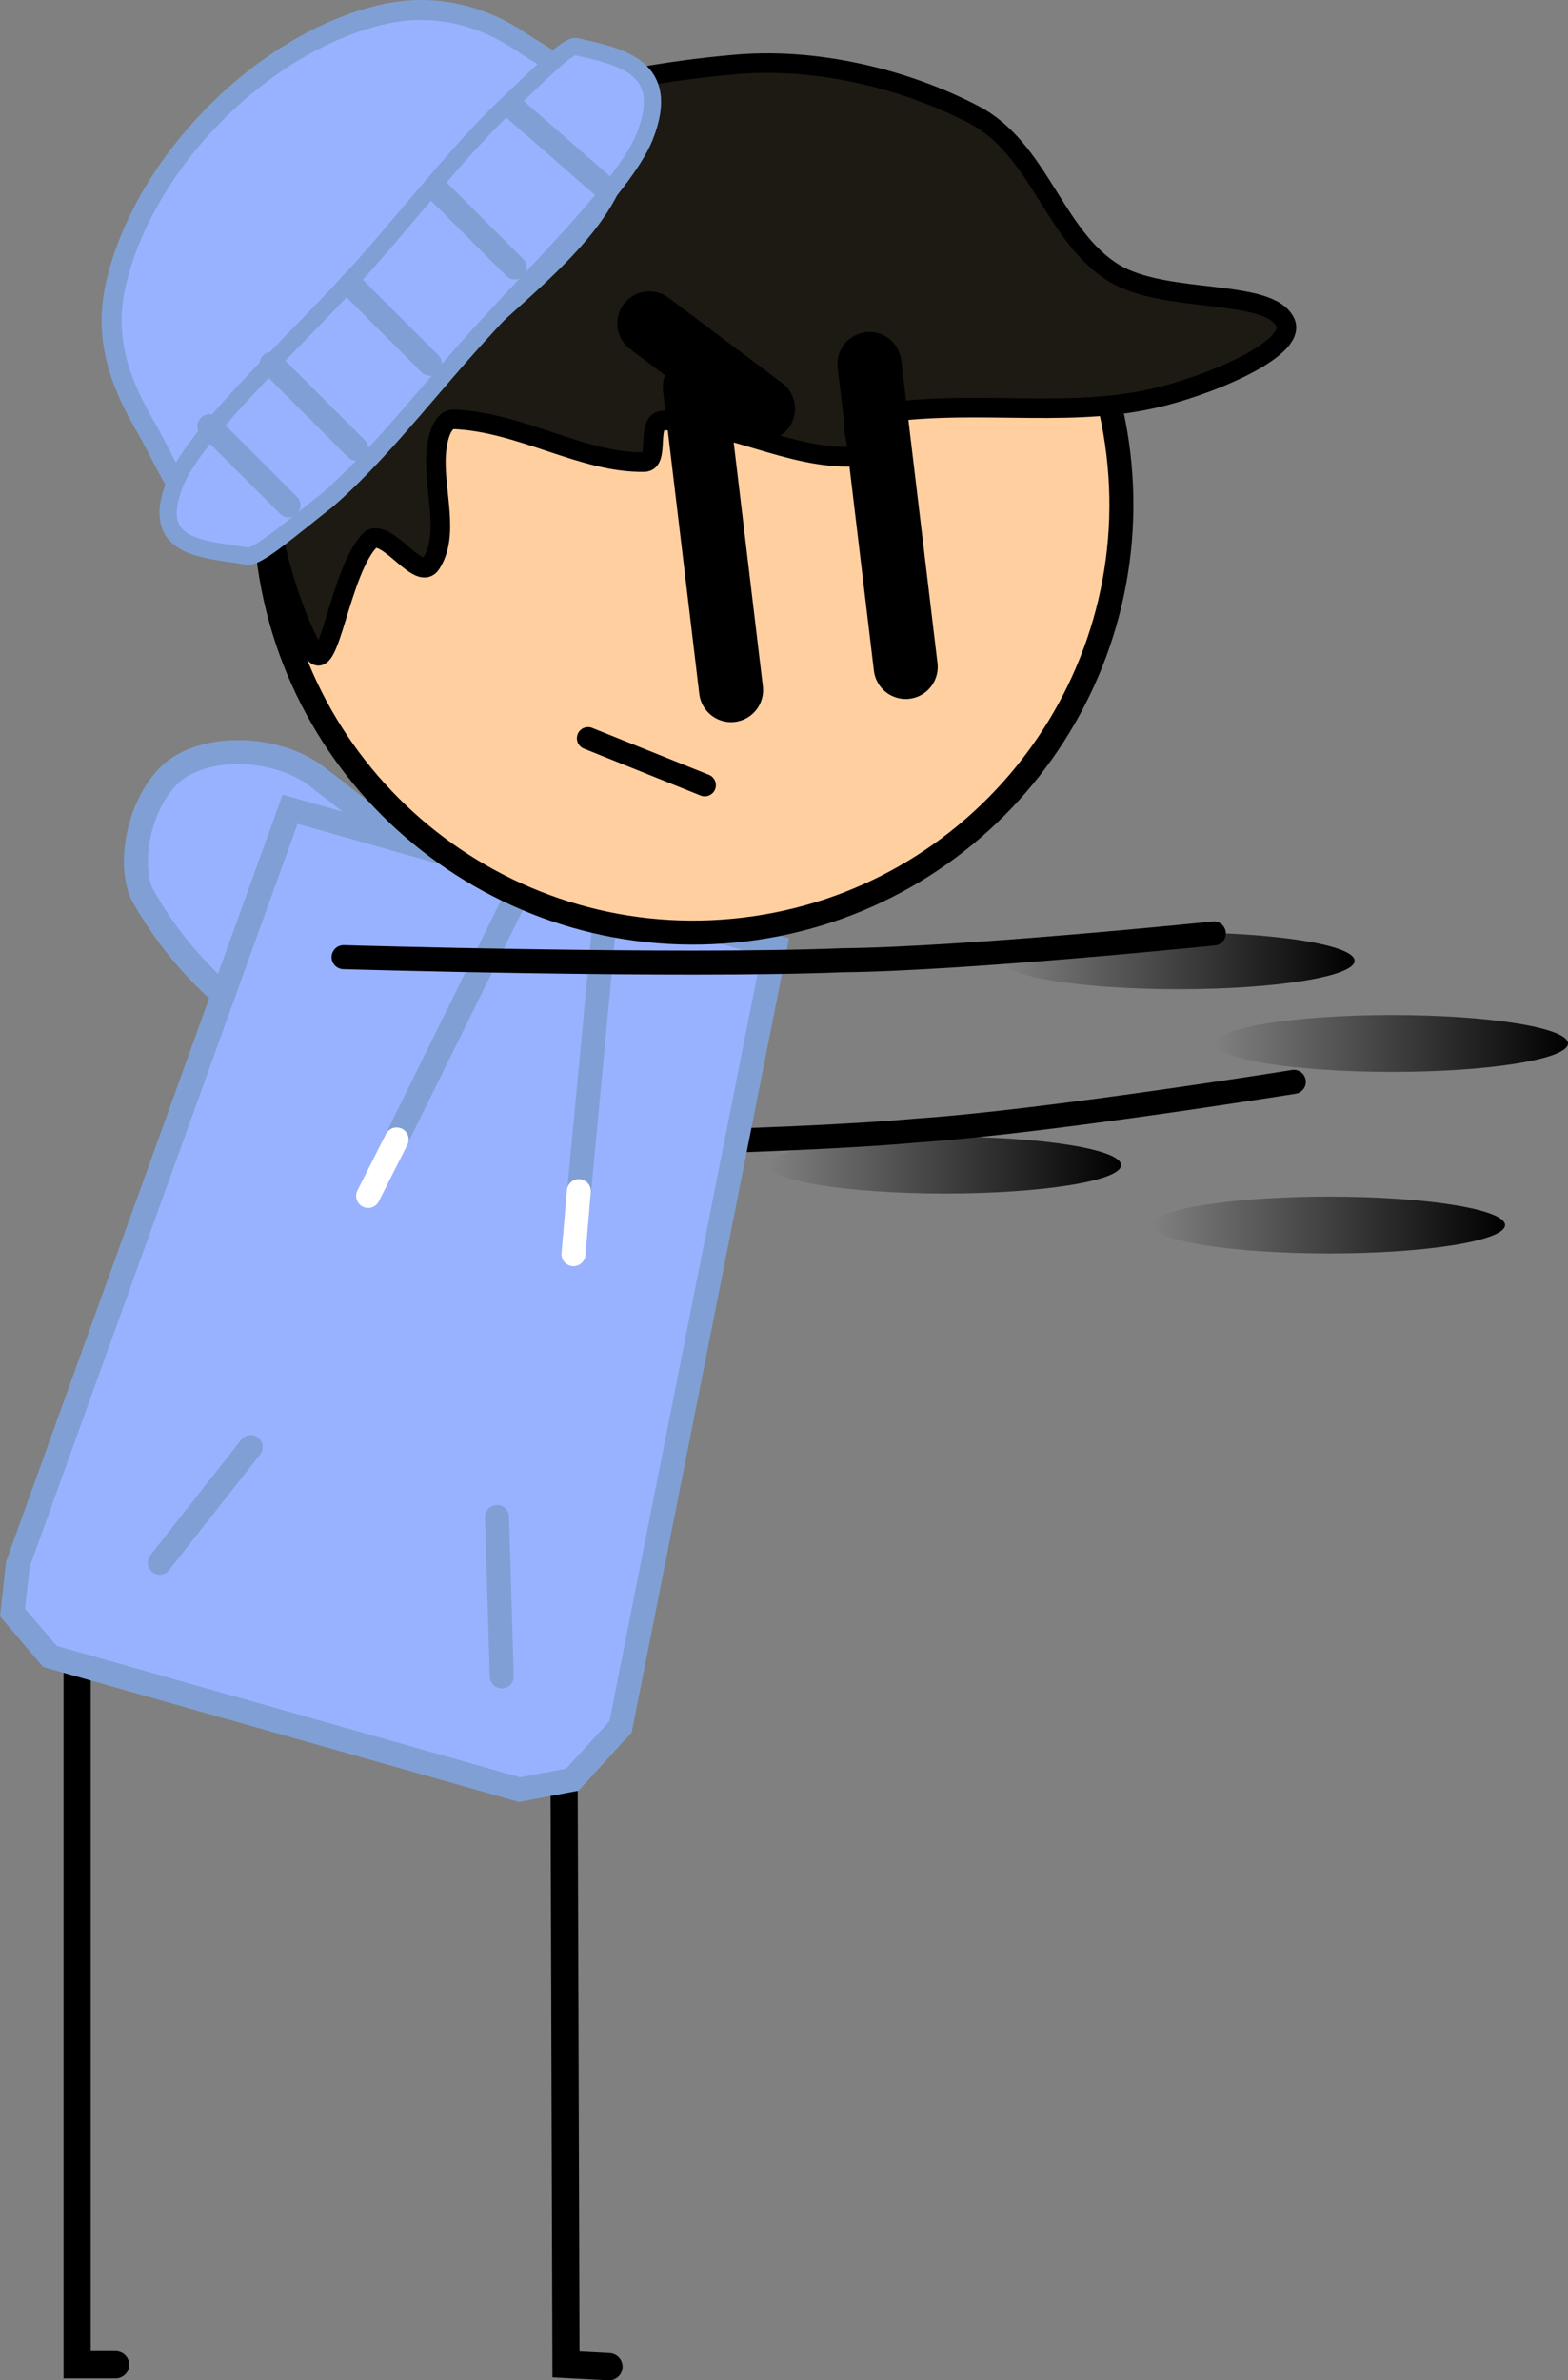 <svg version="1.1" xmlns="http://www.w3.org/2000/svg" xmlns:xlink="http://www.w3.org/1999/xlink" width="210.98" height="320.137" viewBox="0,0,210.98,320.137"><rect x="0" y="0" width="210.98" height="320.137" fill="#808080" stroke="none"/><defs><linearGradient x1="287.091" y1="233.897" x2="334.514" y2="233.897" gradientUnits="userSpaceOnUse" id="color-1"><stop offset="0" stop-color="#000000" stop-opacity="0"/><stop offset="1" stop-color="#000000"/></linearGradient><linearGradient x1="338.749" y1="241.957" x2="386.172" y2="241.957" gradientUnits="userSpaceOnUse" id="color-2"><stop offset="0" stop-color="#000000" stop-opacity="0"/><stop offset="1" stop-color="#000000"/></linearGradient><linearGradient x1="318.508" y1="206.418" x2="365.931" y2="206.418" gradientUnits="userSpaceOnUse" id="color-3"><stop offset="0" stop-color="#000000" stop-opacity="0"/><stop offset="1" stop-color="#000000"/></linearGradient><linearGradient x1="347.219" y1="217.537" x2="394.643" y2="217.537" gradientUnits="userSpaceOnUse" id="color-4"><stop offset="0" stop-color="#000000" stop-opacity="0"/><stop offset="1" stop-color="#000000"/></linearGradient></defs><g transform="translate(-183.663,-77.196)"><g data-paper-data="{&quot;isPaintingLayer&quot;:true}" fill-rule="nonzero" stroke-linejoin="miter" stroke-miterlimit="10" stroke-dasharray="" stroke-dashoffset="0" style="mix-blend-mode: normal"><path d="M357.751,222.699c0,0 -33.529,5.391 -50.716,6.549c-18.999,1.724 -57.809,2.094 -57.809,2.094" data-paper-data="{&quot;index&quot;:null}" id="ID0.620068640448153" fill="none" stroke="#000000" stroke-width="3.23" stroke-linecap="round"/><g data-paper-data="{&quot;index&quot;:null}" id="ID0.8368400442413986" fill="none" stroke="#000000" stroke-width="3.654" stroke-linecap="round"><path d="M265.602,395.506l-5.786,-0.304l-0.304,-95.615" id="ID0.819343286100775"/><path d="M199.219,395.247h-5.177v-95.92" id="ID0.20713123539462686"/></g><path d="M225.779,218.355c-9.391,-3.433 -18.064,-11.807 -23.114,-21.102c-1.964,-5.088 0.307,-13.282 4.699,-16.574c5.134,-3.634 14.013,-2.754 18.784,0.849c11.912,9.021 28.117,22.735 28.79,34.434c0.375,7.234 -19.997,5.745 -29.159,2.392z" id="ID0.9234384978190064" fill="#99b2ff" stroke="#80a0d5" stroke-width="3.23" stroke-linecap="round"/><path d="M267.163,309.438l-6.493,7.112l-7.096,1.345l-63.187,-17.915l-5.04,-5.906l0.726,-6.509l36.62,-101.53l65.259,18.503z" id="ID0.0465886271558702" fill="#99b2ff" stroke="#80a0d5" stroke-width="3.23" stroke-linecap="round"/><path d="M250.541,281.224l0.635,21.444" id="ID0.9324376778677106" fill="none" stroke="#80a0d5" stroke-width="3.23" stroke-linecap="round"/><path d="M264.952,201.718l-3.909,41.419" id="ID0.26887480774894357" fill="none" stroke="#80a0d5" stroke-width="3.23" stroke-linecap="round"/><path d="M260.826,245.873l0.722,-8.468" id="ID0.5418036822229624" fill="none" stroke="#ffffff" stroke-width="3.23" stroke-linecap="round"/><path d="M217.394,271.825l-12.244,15.554" id="ID0.643622487783432" fill="none" stroke="#80a0d5" stroke-width="3.23" stroke-linecap="round"/><path d="M234.45,235.597l18.411,-37.307" id="ID0.26887480774894357" fill="none" stroke="#80a0d5" stroke-width="3.23" stroke-linecap="round"/><path d="M233.198,238.039l3.83,-7.587" id="ID0.5418036822229624" fill="none" stroke="#ffffff" stroke-width="3.23" stroke-linecap="round"/><path d="M312.534,99.75c11.593,9.114 19.714,22.646 21.603,38.425c1.889,15.779 -2.809,30.845 -11.923,42.438c-9.114,11.593 -22.646,19.714 -38.425,21.603c-15.779,1.889 -30.845,-2.809 -42.438,-11.923c-11.593,-9.115 -19.714,-22.646 -21.603,-38.425c-1.889,-15.779 2.809,-30.845 11.923,-42.438c9.115,-11.593 22.646,-19.714 38.425,-21.603c15.779,-1.889 30.845,2.809 42.438,11.923z" id="ID0.9739120420999825" fill="#ffcfa0" stroke="#000000" stroke-width="3.23" stroke-linecap="butt"/><path d="M314.678,92.603c8.826,4.567 10.775,16.312 18.817,21.286c6.954,4.287 20.984,2.001 23.129,6.709c1.563,3.61 -10.861,8.697 -17.92,10.212c-12.272,2.77 -25.276,-0.206 -38.712,2.342c-3.359,0.637 0.644,5.393 -1.511,5.471c-8.614,0.308 -16.871,-4.842 -25.518,-4.88c-2.455,-0.024 -0.462,5.553 -2.601,5.601c-8.315,0.149 -16.576,-5.377 -25.622,-5.749c-1.719,-0.033 -2.281,2.957 -2.4,4.695c-0.311,5.086 1.872,10.741 -0.67,14.715c-1.538,2.497 -5.599,-4.339 -8.006,-3.361c-4.303,3.948 -5.691,19.191 -7.924,15.054c-6.174,-11.645 -8.182,-28.99 -7.558,-44.674c0.794,-7.618 6.169,-15.389 12.869,-19.172c14.676,-8.24 33.375,-13.4 51.348,-14.963c10.537,-0.997 22.55,1.657 32.281,6.715z" id="ID0.8410323518328369" fill="#1c1a12" stroke="#000000" stroke-width="2.63" stroke-linecap="round"/><g id="ID0.9027861910872161" fill="none" stroke="#000000" stroke-width="8.616" stroke-linecap="round"><path d="M300.65,126.158l4.877,40.74" id="ID0.3690347820520401"/><path d="M277.154,129.272l4.877,40.74" id="ID0.3690347820520401"/></g><g id="ID0.46843624534085393" stroke="#80a0d5" stroke-linecap="round"><path d="M234.874,79.202c7.524,-1.812 14.042,0.346 18.93,3.644c5.692,3.829 14.733,7.573 13.143,16.143c-2.282,9.524 -14.124,17.645 -22.09,25.661c-8.416,8.468 -16.528,21.372 -26.199,23.877c-8.765,1.936 -11.936,-7.986 -15.363,-13.865c-3.002,-5.154 -5.746,-11.262 -4.127,-18.83c1.62,-7.568 6.106,-15.826 13.073,-22.974c6.967,-7.148 15.108,-11.843 22.632,-13.656z" id="ID0.10736241936683655" fill="#99b2ff" stroke-width="2.693"/><path d="M252.101,91.08c4.101,-3.785 8.054,-7.972 9.112,-7.608c5.858,1.358 12.982,2.629 9.167,12.156c-2.849,6.984 -15.593,18.992 -24.438,29.035c-5.947,6.751 -11.935,14.309 -18.156,19.723c-5.099,4.007 -9.04,7.428 -10.672,7.642c-5.733,-1.025 -13.559,-0.772 -9.878,-9.906c2.941,-7.195 17.252,-19.925 25.984,-29.86c6.715,-7.64 12.168,-14.743 18.88,-21.183z" id="ID0.10736241936683655" fill="#99b2ff" stroke-width="2.322"/><path d="M252.906,91.848l12.19,10.649" id="ID0.6224880712106824" fill="none" stroke-width="3.23"/><path d="M252.924,113.165l-10.667,-10.65" id="ID0.2976824454963207" fill="none" stroke-width="3.23"/><path d="M241.514,126.117l-10.667,-10.65" id="ID0.684330917429179" fill="none" stroke-width="3.23"/><path d="M231.626,137.545l-11.429,-11.411" id="ID0.20857495116069913" fill="none" stroke-width="3.23"/><path d="M222.497,145.166l-10.667,-10.65" id="ID0.1698142634704709" fill="none" stroke-width="3.23"/></g><path d="M262.783,176.488l15.706,6.312" id="ID0.4064131788909435" fill="none" stroke="#000000" stroke-width="3" stroke-linecap="round"/><path d="M271.028,120.693l15.298,11.473" fill="none" stroke="#000000" stroke-width="8.616" stroke-linecap="round"/><path d="M334.514,233.897c0,2.112 -10.616,3.824 -23.712,3.824c-13.096,0 -23.712,-1.712 -23.712,-3.824c0,-2.112 10.616,-3.824 23.712,-3.824c13.096,0 23.712,1.712 23.712,3.824z" fill="url(#color-1)" stroke="none" stroke-width="0" stroke-linecap="butt"/><path d="M386.172,241.957c0,2.112 -10.616,3.824 -23.712,3.824c-13.096,0 -23.712,-1.712 -23.712,-3.824c0,-2.112 10.616,-3.824 23.712,-3.824c13.096,0 23.712,1.712 23.712,3.824z" fill="url(#color-2)" stroke="none" stroke-width="0" stroke-linecap="butt"/><path d="M365.931,206.418c0,2.112 -10.616,3.824 -23.712,3.824c-13.096,0 -23.712,-1.712 -23.712,-3.824c0,-2.112 10.616,-3.824 23.712,-3.824c13.096,0 23.712,1.712 23.712,3.824z" fill="url(#color-3)" stroke="none" stroke-width="0" stroke-linecap="butt"/><path d="M394.643,217.537c0,2.112 -10.616,3.824 -23.712,3.824c-13.096,0 -23.712,-1.712 -23.712,-3.824c0,-2.112 10.616,-3.824 23.712,-3.824c13.096,0 23.712,1.712 23.712,3.824z" fill="url(#color-4)" stroke="none" stroke-width="0" stroke-linecap="butt"/><path d="M346.991,202.744c0,0 -33.443,3.434 -49.973,3.603c-22.505,0.894 -67.126,-0.416 -67.126,-0.416" id="ID0.620068640448153" fill="none" stroke="#000000" stroke-width="3.23" stroke-linecap="round"/></g></g></svg>